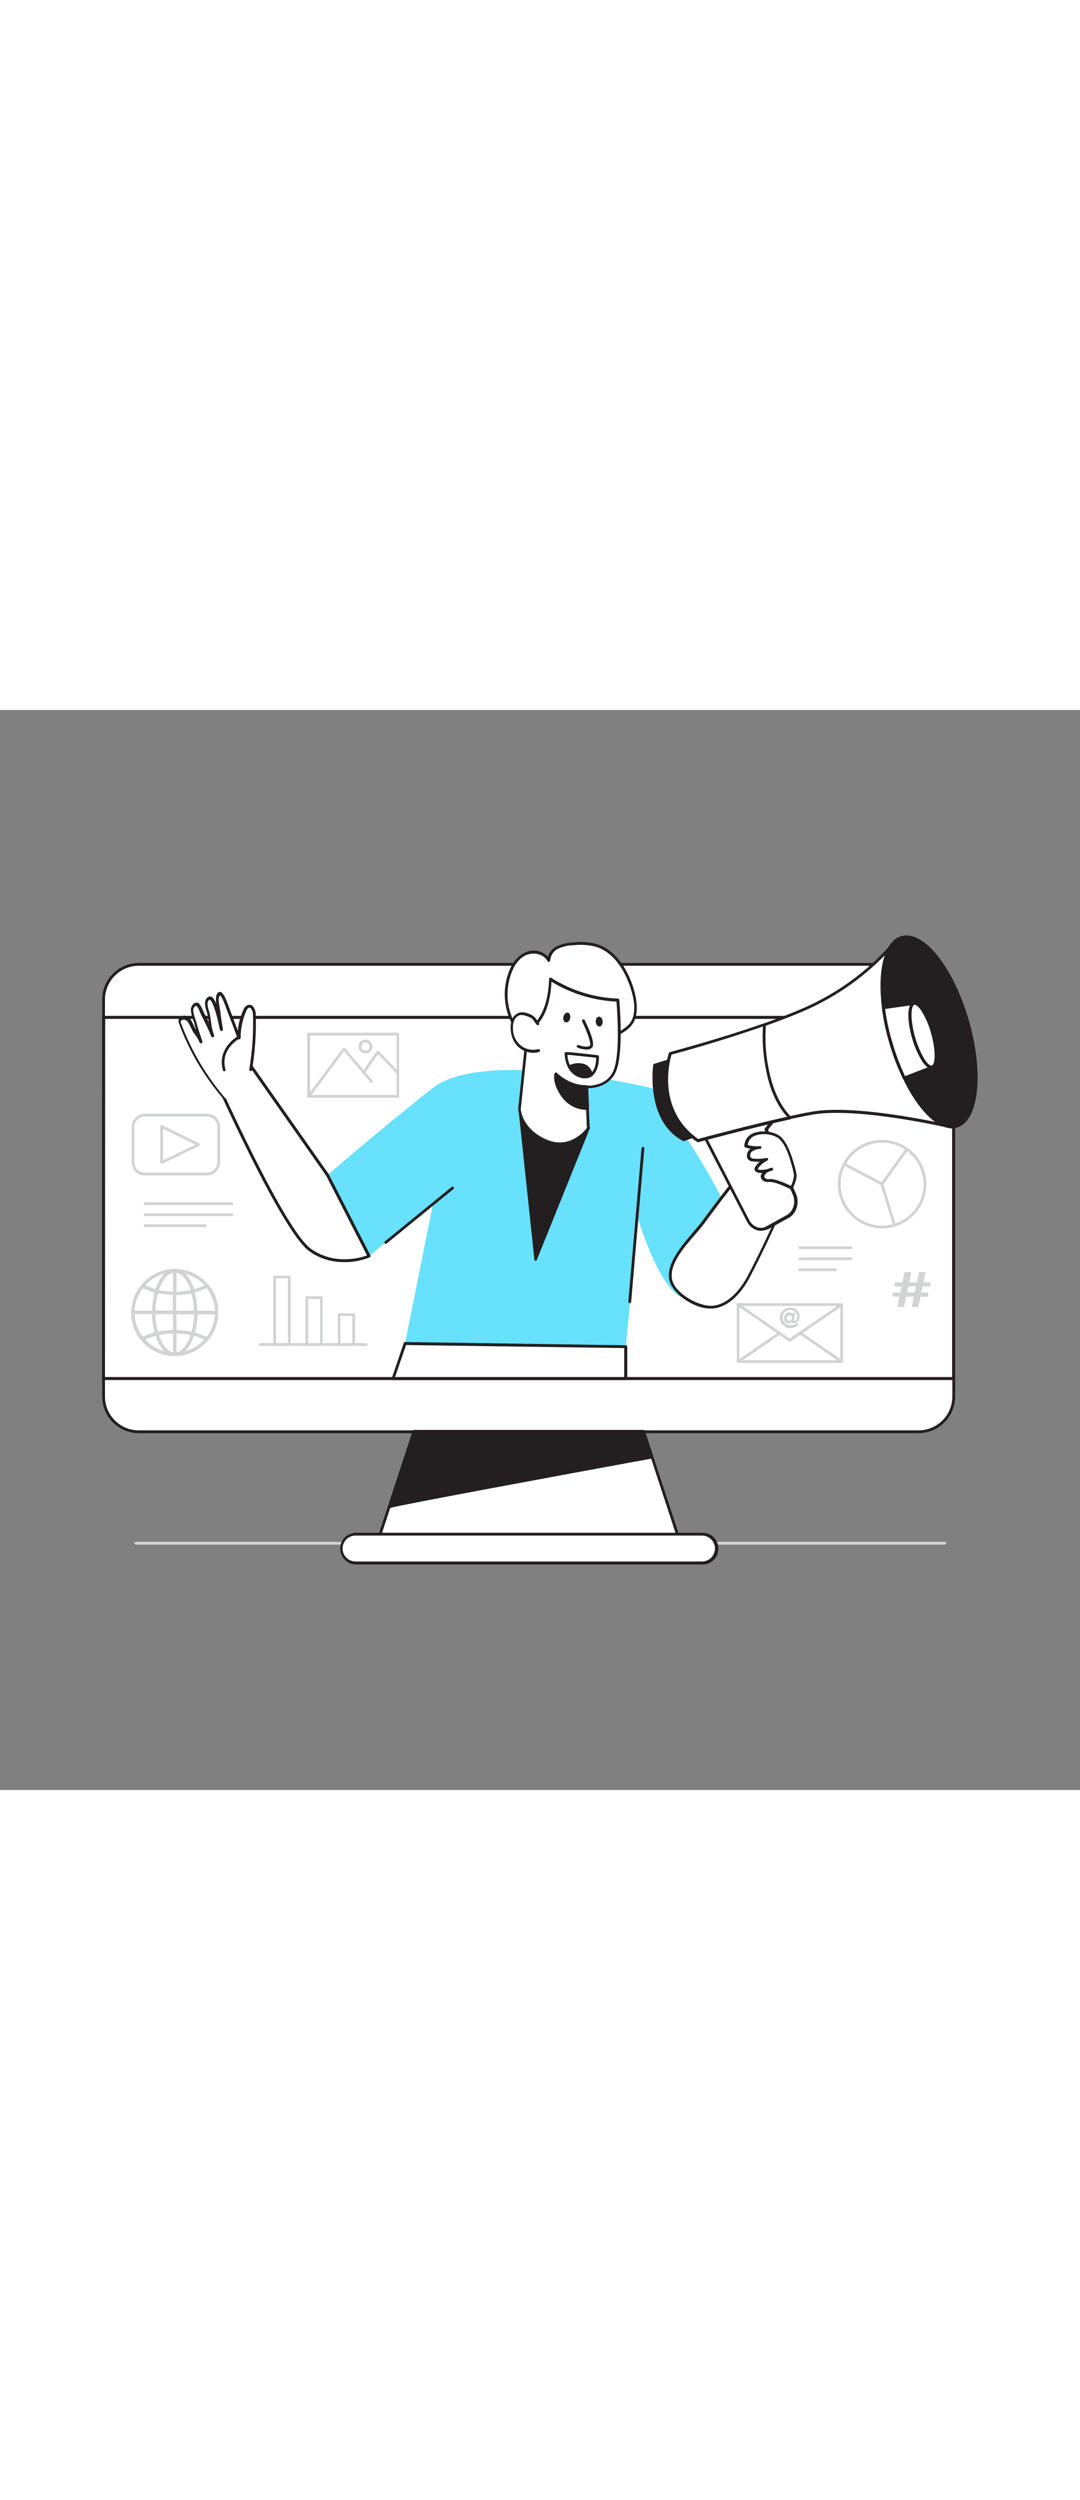 <svg version="1.1" id="Layer_1" xmlns="http://www.w3.org/2000/svg" xmlns:xlink="http://www.w3.org/1999/xlink" x="0px" y="0px" viewBox="0 0 500 500" style="width: 216px;" xml:space="preserve" data-imageid="marketing-50" imageName="Marketing" class="illustrations_image">
<rect x="0" y="0" width="500" height="500" fill="#808080" stroke="none"/>
<style type="text/css">
	.st0_marketing-50{fill:#D1D3D4;}
	.st1_marketing-50{fill:#FFFFFF;}
	.st2_marketing-50{fill:#231F20;}
	.st3_marketing-50{fill:#68E1FD;}
</style>
<path id="Floor_marketing-50" class="st0_marketing-50" d="M437.5,386.4H62.9c-0.4,0-0.6-0.3-0.7-0.6c0-0.4,0.3-0.7,0.7-0.7h374.6c0.4,0,0.7,0.3,0.6,0.7&#10;&#9;C438.1,386.1,437.8,386.4,437.5,386.4z"/>
<g id="screen_marketing-50">
	<path class="st1_marketing-50" d="M64.3,117.7h360.9c9,0,16.4,7.3,16.4,16.3v183.7c0,9-7.3,16.4-16.4,16.4H64.3c-9,0-16.4-7.3-16.4-16.4V134.1&#10;&#9;&#9;C48,125,55.3,117.7,64.3,117.7z"/>
	<path class="st2_marketing-50" d="M425.2,334.8H64.3c-9.4,0-17-7.6-17-17l0,0V134.1c0-9.4,7.6-17,17-17h360.9c9.4,0,17,7.6,17,17v183.7&#10;&#9;&#9;C442.2,327.2,434.6,334.8,425.2,334.8C425.2,334.8,425.2,334.8,425.2,334.8z M64.3,118.4c-8.7,0-15.7,7-15.7,15.7v183.7&#10;&#9;&#9;c0,8.7,7,15.7,15.7,15.7h360.9c8.7,0,15.7-7,15.7-15.7V134.1c0-8.7-7-15.7-15.7-15.7H64.3z"/>
	<rect x="48" y="142.3" class="st1_marketing-50" width="393.6" height="167.2"/>
	<path class="st2_marketing-50" d="M441.5,310.2H48c-0.4,0-0.7-0.3-0.7-0.7l0,0V142.3c0-0.4,0.3-0.7,0.7-0.7h393.5c0.4,0,0.7,0.3,0.7,0.7v0v167.2&#10;&#9;&#9;C442.2,309.9,441.9,310.2,441.5,310.2z M48.6,308.8h392.2V143H48.7L48.6,308.8z"/>
	<polygon class="st1_marketing-50" points="313.6,381.6 176,381.6 191.5,334.1 298,334.1 &#9;"/>
	<path class="st2_marketing-50" d="M313.6,382.2H176c-0.2,0-0.4-0.1-0.5-0.3c-0.1-0.2-0.2-0.4-0.1-0.6l15.6-47.4c0.1-0.3,0.3-0.5,0.6-0.5H298&#10;&#9;&#9;c0.3,0,0.5,0.2,0.6,0.5l15.6,47.4c0.1,0.4-0.1,0.7-0.4,0.8C313.7,382.2,313.6,382.2,313.6,382.2L313.6,382.2z M176.9,380.9h135.8&#10;&#9;&#9;l-15.1-46.1H192L176.9,380.9z"/>
	<path class="st1_marketing-50" d="M164.6,381.6h160.3c3.7,0,6.7,3,6.7,6.7v0c0,3.7-3,6.7-6.7,6.7H164.6c-3.7,0-6.7-3-6.7-6.7v0&#10;&#9;&#9;C157.9,384.5,160.9,381.6,164.6,381.6z"/>
	<path class="st2_marketing-50" d="M324.9,395.6H164.6c-4.1-0.1-7.2-3.6-7.1-7.6c0.1-3.8,3.2-6.9,7.1-7.1h160.4c4.1-0.1,7.5,3,7.6,7.1&#10;&#9;&#9;s-3,7.5-7.1,7.6C325.3,395.6,325.1,395.6,324.9,395.6z M164.6,382.2c-3.3,0-6,2.7-6,6s2.7,6,6,6h160.4c3.3,0,6-2.7,6-6s-2.7-6-6-6&#10;&#9;&#9;H164.6z"/>
	<path class="st2_marketing-50" d="M180.6,369c2.2-1.2,121.4-23,121.4-23l-3.9-11.9H191.5L180.6,369z"/>
	<path class="st2_marketing-50" d="M180.6,369.6c-0.2,0-0.3-0.1-0.4-0.2c-0.2-0.2-0.3-0.4-0.2-0.7l11-34.9c0.1-0.3,0.3-0.5,0.6-0.5H298&#10;&#9;&#9;c0.3,0,0.5,0.2,0.6,0.5l3.9,11.9c0.1,0.3-0.1,0.7-0.4,0.8c0,0-0.1,0-0.1,0c-40.9,7.5-118.8,21.9-121.2,22.9&#10;&#9;&#9;C180.8,369.6,180.7,369.6,180.6,369.6z M192,334.8l-10.5,33.3c12.2-2.9,105.2-19.9,119.5-22.5l-3.5-10.8H192z"/>
</g>
<g id="Character_marketing-50">
	<path class="st3_marketing-50 targetColor" d="M301.9,175.1c0,0-77.6-19-101.7,0s-48.6,40.2-48.6,40.2l19.2,37.6l29.7-24.5l-13,64.9l102.2,1.5l5.8-58.9&#10;&#9;&#9;c0,0,10.5,35,21.9,36.5s31-14,20.2-39S301.9,175.1,301.9,175.1z" style="fill: rgb(104, 225, 253);"/>
	<path class="st1_marketing-50" d="M362.9,217.1c1,2,1.5,4.3,1.4,6.5c-0.3,2.1-1,4.1-1.9,6c-5,10.9-10,21.9-15.6,32.5c-3.3,6.3-9,13.5-16.7,14.2&#10;&#9;&#9;c-6.7,0.6-18-5.7-19.5-12.5c-2.1-9.1,9.9-19.9,14.9-26.5c6.8-8.9,13.5-18.5,21.3-26.5c4.3-4.4,5.7-4.8,10.5-0.7&#10;&#9;&#9;C359.5,212.1,361.4,214.4,362.9,217.1z"/>
	<path class="st2_marketing-50" d="M328.9,277.1c-8.2,0-17.7-7.3-19-13.1c-1.7-7.5,5.5-15.8,11.2-22.5c1.4-1.7,2.8-3.2,3.8-4.6&#10;&#9;&#9;c1.3-1.8,2.7-3.6,4-5.4c5.4-7.2,11-14.7,17.3-21.2c4.5-4.6,6.3-5.2,11.4-0.7c2.4,1.9,4.3,4.3,5.8,7.1c1.1,2.1,1.6,4.5,1.4,6.9&#10;&#9;&#9;c-0.3,2.2-1,4.3-2,6.3c-4.9,10.8-10,21.9-15.6,32.6c-2.7,5.1-8.5,13.8-17.2,14.6C329.7,277.1,329.3,277.1,328.9,277.1z M352.1,208&#10;&#9;&#9;c-1.4,0-2.7,1.1-4.9,3.3c-6.2,6.4-11.8,13.8-17.2,21.1c-1.4,1.8-2.7,3.6-4,5.4c-1.1,1.4-2.4,3-3.9,4.7&#10;&#9;&#9;c-5.6,6.4-12.5,14.4-10.9,21.3c1.4,6.4,12.4,12.5,18.8,12c8.1-0.8,13.6-9,16.2-13.9c5.6-10.6,10.7-21.7,15.6-32.5&#10;&#9;&#9;c1-1.8,1.6-3.8,1.9-5.8c0.1-2.1-0.3-4.3-1.3-6.2l0,0c-1.4-2.5-3.2-4.8-5.5-6.6C354.7,208.9,353.3,208,352.1,208z"/>
	<path class="st1_marketing-50" d="M326.1,197.4l20.1,39.1c1.8,3.5,5.6,4.9,8.7,3.1l9.6-5.3c3.3-1.8,4.7-6.5,3-10.4l-13-29.9l7-8.7&#10;&#9;&#9;C361.6,185.4,328.8,195.4,326.1,197.4z"/>
	<path class="st2_marketing-50" d="M352.2,241.1c-0.7,0-1.3-0.1-1.9-0.3c-2-0.7-3.6-2.1-4.5-4l-20.2-39.1c-0.2-0.3-0.1-0.7,0.2-0.9&#10;&#9;&#9;c2.7-1.9,32.3-11,35.7-12c0.3-0.1,0.6,0,0.8,0.3c0.2,0.2,0.2,0.6,0,0.8l-6.7,8.4l12.9,29.6c1.8,4.2,0.3,9.2-3.3,11.2l-9.6,5.3&#10;&#9;&#9;C354.4,240.8,353.3,241.1,352.2,241.1z M327,197.6l19.9,38.6c0.8,1.6,2.1,2.7,3.8,3.3c1.4,0.4,2.8,0.3,4-0.4l9.6-5.3&#10;&#9;&#9;c3-1.7,4.3-6,2.7-9.5l-13-29.9c-0.1-0.2-0.1-0.5,0.1-0.7l5.6-7C350,189.7,330.8,195.8,327,197.6z"/>
	<path class="st2_marketing-50" d="M312.2,161.5l-9.2,2.9c0,0-3.8,25.4,13.5,34.5l8.9-3.1L312.2,161.5z"/>
	<path class="st2_marketing-50" d="M316.5,199.6c-0.1,0-0.2,0-0.3-0.1c-17.5-9.2-13.8-34.9-13.8-35.2c0-0.2,0.2-0.4,0.5-0.5l9.2-2.9&#10;&#9;&#9;c0.3-0.1,0.7,0.1,0.8,0.4l13.2,34.3c0.1,0.2,0.1,0.3,0,0.5c-0.1,0.2-0.2,0.3-0.4,0.3l-8.9,3.1C316.7,199.6,316.6,199.6,316.5,199.6&#10;&#9;&#9;z M303.6,165c-0.4,3.2-2.3,25,12.9,33.3l8-2.8l-12.7-33.1L303.6,165z"/>
	<path class="st1_marketing-50" d="M414.2,107.3c0,0-13.3,18.4-40.6,30.7c-23.7,10.6-63.2,21-63.2,21s-8.8,25.5,12.7,40.4c0,0,36.5-9.9,53.2-12.7&#10;&#9;&#9;c21.5-3.7,64.2,6.4,64.2,6.4L414.2,107.3z"/>
	<path class="st2_marketing-50" d="M323.1,200c-0.1,0-0.3,0-0.4-0.1c-21.7-15-13.1-40.9-13-41.1c0.1-0.2,0.2-0.4,0.5-0.4&#10;&#9;&#9;c0.4-0.1,39.8-10.5,63.1-21c26.8-12.1,40.2-30.3,40.4-30.5c0.1-0.2,0.4-0.3,0.6-0.3c0.3,0,0.5,0.2,0.5,0.5l26.3,85.8&#10;&#9;&#9;c0.1,0.4-0.1,0.7-0.4,0.8c-0.1,0-0.2,0-0.4,0c-0.4-0.1-42.9-10-64-6.4c-16.5,2.8-52.8,12.6-53.2,12.7L323.1,200z M310.9,159.5&#10;&#9;&#9;c-0.9,3-6.9,25.5,12.3,39.1c3.6-1,37.3-10,53-12.7c19.4-3.3,56.4,4.6,63.3,6.2l-25.6-83.4c-3.3,4.1-16.7,19.3-40.1,29.9&#10;&#9;&#9;C351.5,148.6,314.9,158.5,310.9,159.5L310.9,159.5z"/>
	<path class="st2_marketing-50" d="M443,192.8c-7.4,2.2-17.1-7.2-24.4-22.4c-2.5-5.2-4.5-10.6-6.1-16.1c-1.6-5.4-2.7-10.9-3.5-16.4&#10;&#9;&#9;c-2.1-17,0.9-30.3,8.4-32.5c9.8-2.8,23.5,14.4,30.5,38.5S452.8,189.9,443,192.8z"/>
	<path class="st2_marketing-50" d="M440.8,193.7c-7.2,0-15.9-8.7-22.8-23.1c-2.5-5.2-4.6-10.6-6.2-16.2c-1.6-5.4-2.8-10.9-3.5-16.5&#10;&#9;&#9;c-2.2-17.9,1.2-30.9,8.9-33.2c10.3-3,24.1,14.1,31.3,38.9c7.1,24.4,4.7,46.7-5.4,49.7l0,0C442.4,193.6,441.6,193.7,440.8,193.7z&#10;&#9;&#9; M443,192.7L443,192.7z M419.7,105.7c-0.7,0-1.4,0.1-2.1,0.3c-6.9,2-10.1,14.8-8,31.8c0.7,5.5,1.9,11,3.4,16.3&#10;&#9;&#9;c1.6,5.5,3.6,10.8,6.1,16c7.3,15.2,16.8,24.1,23.6,22.1l0,0c9.4-2.8,11.5-24.3,4.5-48.1C440.9,122,428.9,105.7,419.7,105.7&#10;&#9;&#9;L419.7,105.7z"/>
	<path class="st1_marketing-50" d="M310.3,159c0,0-8.8,25.5,12.7,40.4c0,0,24.6-6.6,42.6-10.6c-3.7-3.8-8.2-10.5-10.5-22.4&#10;&#9;&#9;c-1.4-6.8-1.9-13.8-1.3-20.7C332.7,153.1,310.3,159,310.3,159z"/>
	<path class="st2_marketing-50" d="M323.1,200c-0.1,0-0.3,0-0.4-0.1c-21.7-15-13.1-40.9-13-41.1c0.1-0.2,0.2-0.4,0.5-0.4&#10;&#9;&#9;c0.2-0.1,22.6-6,43.5-13.3c0.2-0.1,0.5,0,0.6,0.1c0.2,0.1,0.3,0.4,0.3,0.6c-0.5,6.9-0.1,13.8,1.3,20.5c2.3,11.9,6.9,18.6,10.3,22&#10;&#9;&#9;c0.2,0.2,0.2,0.4,0.2,0.7c-0.1,0.2-0.3,0.4-0.5,0.5c-17.8,3.9-42.4,10.5-42.6,10.6L323.1,200z M310.9,159.5&#10;&#9;&#9;c-0.9,3-6.9,25.5,12.3,39.1c2.8-0.8,24.6-6.6,41.2-10.3c-3.5-3.8-7.7-10.6-9.8-21.9c-1.3-6.5-1.8-13.2-1.4-19.9&#10;&#9;&#9;C333.9,153.3,313.8,158.8,310.9,159.5L310.9,159.5z"/>
	<path class="st1_marketing-50" d="M431.6,165.3l-13,5c-2.5-5.2-4.5-10.6-6.1-16.1c-1.6-5.4-2.8-10.8-3.5-16.4l14.1-1.9L431.6,165.3z"/>
	<path class="st2_marketing-50" d="M418.6,171c-0.3,0-0.5-0.2-0.6-0.4c-2.5-5.2-4.5-10.6-6.2-16.2c-1.6-5.4-2.8-10.9-3.5-16.5&#10;&#9;&#9;c0-0.4,0.2-0.7,0.6-0.8l14.1-1.9c0.3,0,0.6,0.2,0.7,0.5l8.5,29.4c0.1,0.3-0.1,0.7-0.4,0.8l-13,5C418.8,171,418.7,171,418.6,171z&#10;&#9;&#9; M409.8,138.4c0.7,5.3,1.8,10.5,3.4,15.7c1.5,5.3,3.5,10.4,5.8,15.4l11.9-4.6l-8.2-28.3L409.8,138.4z"/>
	
		<ellipse transform="matrix(0.96 -0.279 0.279 0.96 -25.057 125.131)" class="st1_marketing-50" cx="427.4" cy="150.6" rx="4.5" ry="15.3"/>
	<path class="st2_marketing-50" d="M431.2,166.1c-1.4,0-2.9-1.3-4.5-3.8c-1.9-3.2-3.4-6.6-4.4-10.2c-2.2-7.4-2.7-15.9,0.5-16.8&#10;&#9;&#9;c1.5-0.4,3.2,0.9,5,3.7c1.9,3.2,3.4,6.6,4.4,10.2c2.2,7.4,2.7,15.9-0.5,16.8C431.6,166,431.4,166,431.2,166.1z M423.5,136.5&#10;&#9;&#9;c-0.1,0-0.1,0-0.2,0c-1.5,0.4-2.1,6.4,0.4,15.1c1,3.5,2.4,6.8,4.2,9.9c1.6,2.6,2.9,3.3,3.5,3.1c1.5-0.4,2.1-6.4-0.4-15.1l0,0&#10;&#9;&#9;c-0.9-3.5-2.4-6.8-4.2-9.9C425.3,137.3,424.1,136.5,423.5,136.5z"/>
	<path class="st1_marketing-50" d="M351.6,202.6c-1.5,0-3,0.6-4.2,1.5c-1.1,1-1.3,3.2,0,3.9c0.4,0.2,0.9,0.3,1.4,0.4c2,0.2,4,0.1,6-0.3&#10;&#9;&#9;c-1.7,0.8-3.2,2-4.3,3.5c-0.3,0.3-0.4,0.7-0.4,1.1c0.1,0.7,1,1,1.7,1c1.8,0.1,3.6-0.3,5.3-1c-1.1,0.2-2.2,0.7-3.1,1.5&#10;&#9;&#9;c-2.4,2.2-0.2,3.9,1.9,3.7c3.5-0.4,10.6,3.5,10.6,3.5s1.8-3.8,1.7-5.7c-0.3-2-0.7-4-1.4-5.9c-1.1-3.8-2.5-8.1-5.1-11&#10;&#9;&#9;c-3.9-4.4-16.3-4.3-16.4,3.2C347.3,202.6,349.5,202.8,351.6,202.6z"/>
	<path class="st2_marketing-50" d="M366.4,222c-0.1,0-0.2,0-0.3-0.1c-0.1,0-6.9-3.7-10.2-3.4c-1.4,0.2-2.8-0.4-3.5-1.6c-0.4-0.9-0.2-1.9,0.5-2.6&#10;&#9;&#9;h-1.2c-1.3-0.1-2.2-0.7-2.4-1.6c0-0.6,0.2-1.1,0.5-1.5c0.6-0.8,1.2-1.5,1.9-2.1c-1,0.1-2.1,0-3.1-0.1c-0.6,0-1.1-0.2-1.6-0.4&#10;&#9;&#9;c-0.7-0.4-1.2-1.2-1.2-2c-0.1-1.1,0.3-2.2,1.1-3c0.2-0.2,0.4-0.3,0.6-0.5c-0.8-0.1-1.7-0.3-2.5-0.6c-0.3-0.1-0.4-0.4-0.4-0.6&#10;&#9;&#9;c0-2.8,1.9-5.3,4.5-6.1c4.3-1.6,10.4-0.5,13,2.4c2.7,3.1,4.1,7.4,5.3,11.3l0.2,0.8c0.6,1.7,1,3.5,1.2,5.2c0.1,2-1.6,5.6-1.8,6&#10;&#9;&#9;c-0.1,0.2-0.2,0.3-0.4,0.4C366.6,222,366.5,222,366.4,222z M356.4,217.1c3.1,0,8,2.4,9.8,3.2c0.7-1.5,1.2-3.1,1.4-4.7&#10;&#9;&#9;c-0.2-1.7-0.6-3.3-1.1-4.9l-0.2-0.8c-1.1-3.7-2.4-7.9-5-10.8c-2.2-2.5-7.7-3.5-11.5-2.1c-2,0.6-3.4,2.3-3.6,4.4&#10;&#9;&#9;c1.8,0.5,3.7,0.7,5.6,0.5c0.4,0,0.7,0.2,0.7,0.6c0,0.4-0.2,0.7-0.6,0.7c-1.4,0-2.7,0.5-3.9,1.3c-0.5,0.5-0.7,1.2-0.7,1.9&#10;&#9;&#9;c0,0.4,0.2,0.8,0.6,1c0.3,0.2,0.7,0.3,1.1,0.3c1.9,0.2,3.9,0.1,5.8-0.3c0.3-0.1,0.7,0.1,0.8,0.4c0.1,0.3-0.1,0.7-0.4,0.8&#10;&#9;&#9;c-1.6,0.8-3,1.9-4,3.3c-0.1,0.1-0.3,0.4-0.3,0.6s0.5,0.4,1.1,0.4c1.2,0,2.3-0.1,3.4-0.4c0.5-0.2,1.1-0.4,1.7-0.6&#10;&#9;&#9;c0.4-0.1,0.7,0.1,0.8,0.5c0.1,0.3-0.1,0.7-0.4,0.8c-0.5,0.2-1.1,0.4-1.7,0.6c-0.4,0.2-0.9,0.4-1.2,0.8c-0.4,0.4-1,1.1-0.7,1.7&#10;&#9;&#9;c0.5,0.7,1.3,1,2.1,0.9C356,217.2,356.2,217.2,356.4,217.1z"/>
	<polygon class="st2_marketing-50" points="272.4,193.6 248,254.4 240.5,184.6 &#9;"/>
	<path class="st2_marketing-50" d="M248,255L248,255c-0.4,0-0.6-0.3-0.6-0.6l-7.4-69.8c0-0.2,0.1-0.4,0.2-0.6c0.2-0.1,0.4-0.2,0.6-0.1l31.9,8.9&#10;&#9;&#9;c0.2,0.1,0.3,0.2,0.4,0.3c0.1,0.2,0.1,0.4,0,0.5l-24.5,60.8C248.5,254.8,248.3,255,248,255z M241.3,185.5l7.1,66.2l23.2-57.7&#10;&#9;&#9;L241.3,185.5z"/>
	<path class="st1_marketing-50" d="M246.2,112.1c3.1-0.2,6.4,1.1,7.7,3.9c0-2.5,1.8-4.8,4-6c2.3-1.1,4.8-1.7,7.4-1.7c3.5-0.4,7.1-0.2,10.6,0.7&#10;&#9;&#9;c8.8,2.6,14.2,11.6,16.9,20.4c1.4,4.7,2.5,11.2-0.4,15.6c-2.7,4.1-10.4,6.9-14.8,8.8c-6.3,2.8-13.1,4.7-19.9,4.3&#10;&#9;&#9;c-18.1-1.2-27.4-19.8-21.7-36.1c1.3-3.8,3.8-7.5,7.5-9.2C244.3,112.5,245.2,112.2,246.2,112.1z"/>
	<path class="st2_marketing-50" d="M259.7,158.8c-0.7,0-1.4,0-2-0.1c-7.9-0.4-15-4.6-19.4-11.2c-4.9-7.7-6-17.2-2.9-25.8c1.6-4.7,4.4-8,7.8-9.5&#10;&#9;&#9;c0.9-0.4,2-0.7,3-0.8l0,0c2.7-0.3,5.5,0.7,7.4,2.8c0.7-2.1,2.2-3.8,4.1-4.8c2.4-1.1,5-1.7,7.6-1.8c3.6-0.4,7.3-0.2,10.8,0.7&#10;&#9;&#9;c7.7,2.3,14,9.9,17.3,20.9c1.4,4.8,2.5,11.6-0.5,16.1c-2.4,3.7-8.6,6.3-13.1,8.2l-2,0.8C271.1,157.4,265.1,158.8,259.7,158.8z&#10;&#9;&#9; M246.3,112.8c-0.9,0.1-1.8,0.3-2.6,0.6c-4.2,1.8-6.2,6.3-7.1,8.8c-2.9,8.2-1.9,17.3,2.8,24.6c4.1,6.3,10.9,10.2,18.4,10.6&#10;&#9;&#9;c5.8,0.4,12.2-1,19.6-4.2c0.6-0.3,1.3-0.6,2-0.9c4.3-1.8,10.3-4.4,12.5-7.7c2.8-4.2,1.7-10.5,0.3-15c-1.5-5-6.1-16.9-16.4-20&#10;&#9;&#9;c-3.4-0.9-6.9-1.1-10.3-0.7c-2.5,0-4.9,0.6-7.1,1.6c-2.1,1-3.5,3.1-3.7,5.5c0,0.3-0.2,0.6-0.5,0.6c-0.3,0.1-0.6-0.1-0.7-0.3&#10;&#9;&#9;C252.1,113.6,248.9,112.6,246.3,112.8L246.3,112.8z"/>
	<path class="st1_marketing-50" d="M271.6,174.4l0.8,19.2c0,0-7.7,10.8-19.6,5.8s-12.4-14.8-12.4-14.8l3.8-36.5c0,0,9.9-3.4,10.5-23.6&#10;&#9;&#9;c9.4,6,20.2,9.4,31.3,9.7c0,0,2,22.4-1,31.7S271.6,174.4,271.6,174.4z"/>
	<path class="st2_marketing-50" d="M259,201.4c-2.2,0-4.4-0.5-6.4-1.4c-12.1-5.1-12.7-14.9-12.7-15.3l3.8-36.6c0-0.3,0.2-0.5,0.4-0.6&#10;&#9;&#9;c0.1,0,9.5-3.5,10.1-23c0-0.4,0.3-0.6,0.7-0.6c0.1,0,0.2,0,0.3,0.1c9.3,5.9,19.9,9.2,30.9,9.6c0.3,0,0.6,0.3,0.6,0.6&#10;&#9;&#9;c0.1,0.9,2,22.7-1.1,32c-2.7,8.2-10.9,8.9-13.4,8.9l0.8,18.5c0,0.1,0,0.3-0.1,0.4C272.9,194,267.5,201.4,259,201.4z M244.9,148.6&#10;&#9;&#9;l-3.8,36.2c0,0.3,0.7,9.3,12,14.1c10.5,4.5,17.6-4,18.6-5.4l-0.8-18.9c0-0.2,0.1-0.4,0.2-0.5c0.1-0.1,0.3-0.2,0.5-0.2&#10;&#9;&#9;c0.4,0,10,0.7,12.8-8c2.7-8.2,1.3-27.4,1-30.9c-10.6-0.5-21-3.7-30.1-9.2C254.6,143.1,246.8,147.7,244.9,148.6L244.9,148.6z"/>
	<path class="st1_marketing-50" d="M249.5,157.7c-2.6,0.7-5.3,0.3-7.6-1.1c-3.3-2-4.8-5.5-4.9-9.2c-0.1-1.4,0.2-2.7,0.7-4&#10;&#9;&#9;c0.5-1.3,1.6-2.2,2.9-2.7c1.6-0.4,3.2,0.2,4.7,0.8c2.3,0.9,2.4,2.1,3.8,3.8c-0.1-0.1-0.3-0.6-0.4-0.8"/>
	<path class="st2_marketing-50" d="M247,158.7c-1.9,0-3.8-0.5-5.4-1.5c-3.2-1.9-5.1-5.5-5.2-9.8c-0.1-1.5,0.2-2.9,0.7-4.3c0.6-1.4,1.8-2.5,3.3-3&#10;&#9;&#9;c1.9-0.5,3.8,0.2,5.1,0.8c1.3,0.5,2.4,1.5,3.1,2.7l0.2,0.4c0.1,0,0.2,0.1,0.2,0.1c0.2,0.2,0.3,0.4,0.4,0.6l0.1,0.2l0,0&#10;&#9;&#9;c0.2,0.3,0.2,0.7-0.1,0.9s-0.7,0.2-0.9-0.1l0,0c0,0-0.1-0.1-0.1-0.1c-0.4-0.4-0.7-0.9-1-1.3c-0.5-1-1.4-1.8-2.5-2.2&#10;&#9;&#9;c-1.6-0.6-3-1.1-4.3-0.8c-1.1,0.4-2,1.2-2.5,2.3c-0.5,1.2-0.7,2.4-0.6,3.7c-0.1,3.5,1.6,6.8,4.6,8.7c2.1,1.3,4.7,1.6,7.1,1&#10;&#9;&#9;c0.3-0.1,0.7,0.1,0.8,0.5c0.1,0.3-0.1,0.7-0.4,0.8c0,0,0,0,0,0C248.7,158.6,247.9,158.7,247,158.7z"/>
	<path class="st2_marketing-50" d="M272,184.5c-4.4,0.1-8.7-1.9-11.3-5.5c-4.6-6.1-3.4-10.4-3.4-10.4s5.9,6.2,14.3,5.9L272,184.5z"/>
	<path class="st2_marketing-50" d="M271.5,185.1c-4.5,0-8.6-2.2-11.3-5.8c-4.7-6.3-3.6-10.8-3.5-11c0.1-0.2,0.2-0.4,0.5-0.5&#10;&#9;&#9;c0.2-0.1,0.5,0,0.6,0.2c0.1,0.1,5.9,5.9,13.8,5.7c0.3,0,0.6,0.2,0.7,0.5c0,0,0,0.1,0,0.1l0.4,10.1c0,0.3-0.2,0.6-0.6,0.7&#10;&#9;&#9;C272,185.1,271.8,185.1,271.5,185.1z M257.9,169.9c0,1.6,0.5,4.8,3.4,8.7c2.4,3.2,6.1,5.2,10.1,5.3l-0.4-8.8&#10;&#9;&#9;C266.2,174.9,261.5,173.1,257.9,169.9z"/>
	<path class="st1_marketing-50" d="M270.1,144c0,0,5.2,10.5,3.5,12s-5.9-0.2-5.9-0.2"/>
	<path class="st2_marketing-50" d="M271.4,157.2c-1.4-0.1-2.7-0.3-4-0.9c-0.3-0.1-0.5-0.5-0.4-0.8c0.1-0.3,0.5-0.5,0.8-0.4&#10;&#9;&#9;c1.1,0.4,4.1,1.3,5.3,0.3c0.7-0.6-1-5.9-3.6-11.2c-0.2-0.3,0-0.7,0.3-0.9c0.3-0.2,0.7,0,0.9,0.3c0,0,0,0,0,0&#10;&#9;&#9;c1.6,3.3,5.3,11.1,3.3,12.8C273.3,157,272.3,157.3,271.4,157.2z"/>
	
		<ellipse transform="matrix(0.212 -0.977 0.977 0.212 67.744 368.566)" class="st2_marketing-50" cx="262.4" cy="142.3" rx="2.3" ry="1.6"/>
	
		<ellipse transform="matrix(0.996 -8.559082e-02 8.559082e-02 0.996 -11.332 24.283)" class="st2_marketing-50" cx="277.5" cy="144.3" rx="1.6" ry="2.3"/>
	<path class="st2_marketing-50" d="M270.7,170.5c-0.4,0-0.9,0-1.3-0.1c-2.8-0.6-5.1-2.4-6.4-4.9c-1-2-1.6-4.3-1.6-6.5l0,0c0-0.2,0.1-0.4,0.2-0.5&#10;&#9;&#9;c0.3-0.2,0.4-0.4,15.1,1.3c0.3,0,0.6,0.3,0.6,0.6c0,0.2,0.3,5.9-2.9,8.8C273.4,170.1,272,170.6,270.7,170.5z M262.7,159.6&#10;&#9;&#9;c0.1,1.8,0.5,3.6,1.4,5.3c1.1,2.2,3.1,3.7,5.5,4.2c1.3,0.3,2.8,0,3.9-0.8c2.3-2,2.5-5.9,2.5-7.3&#10;&#9;&#9;C271.4,160.5,264.8,159.8,262.7,159.6L262.7,159.6z"/>
	<path class="st2_marketing-50" d="M263.5,165.2c2.6,4.9,8.1,5.6,10.4,3.6c-0.8-1.9-2-3.8-4-4.4C267.7,163.9,265.5,164.2,263.5,165.2z"/>
	<path class="st2_marketing-50" d="M270.7,170.5c-0.4,0-0.9,0-1.3-0.1c-2.8-0.6-5.1-2.4-6.4-4.9c-0.1-0.2-0.1-0.3,0-0.5c0.1-0.2,0.2-0.3,0.3-0.4&#10;&#9;&#9;c2.1-1.1,4.5-1.4,6.9-0.8c1.9,0.5,3.4,2.1,4.4,4.8c0.1,0.3,0,0.5-0.2,0.7C273.3,170.1,272,170.6,270.7,170.5z M264.5,165.5&#10;&#9;&#9;c1.1,1.9,3,3.2,5.1,3.6c1.2,0.3,2.5,0.1,3.5-0.5c-0.9-2-2-3.2-3.4-3.6C268,164.6,266.1,164.8,264.5,165.5z"/>
	<path class="st1_marketing-50" d="M170.8,252.9c0,0-14.4,6.4-27.3-2.9s-45.6-83.3-45.6-83.3l14.1-7.7l39.6,56.4L170.8,252.9z"/>
	<path class="st2_marketing-50" d="M159.4,255.6c-5.9,0.1-11.6-1.7-16.3-5.1c-12.9-9.3-44.5-80.5-45.8-83.6c-0.1-0.3,0-0.7,0.3-0.9l14.1-7.7&#10;&#9;&#9;c0.3-0.2,0.7-0.1,0.9,0.2l39.6,56.4l19.3,37.6c0.2,0.3,0,0.7-0.3,0.9c0,0,0,0,0,0C167.3,254.9,163.4,255.7,159.4,255.6z&#10;&#9;&#9; M98.7,166.9c3.1,6.9,33.1,73.8,45.2,82.5c10.9,7.8,23.1,4.2,26,3.1L151,215.6l-39.2-55.8L98.7,166.9z"/>
	<path class="st1_marketing-50" d="M115.9,166.3c1.4-8.5,2-17,1.7-25.6c-0.1-1.8-0.9-4.1-2.6-3.8c-0.9,0.2-1.4,1.1-1.8,1.9&#10;&#9;&#9;c-1.8,4-2.7,8.3-2.7,12.7c-1.5-4.2-3.1-8.4-4.7-12.6c-0.5-1.3-3.5-11.2-5-6.8c-0.7,2,0.2,5.1,0.5,7.2c0.3,2.8,0.8,5.5,1.2,8.3&#10;&#9;&#9;c-0.3-1.9-3.3-16.3-5.9-14.3c-2.2,1.7-0.3,5.5,0.1,7.6c0.6,3,0.8,6.7,1.9,9.6c-1.5-3.5-3.1-6.9-4.8-10.3c-0.4-0.9-1.6-4-2.5-4.2&#10;&#9;&#9;c-1.1-0.3-2.1,1.2-2.2,2.1c-0.2,2,1.2,5.3,1.7,7.3c0.7,2.7,1.6,5.2,2.5,7.8c-0.8-2.1-2.6-4-3.7-5.9c-0.9-1.6-1.5-4-3.3-4.9&#10;&#9;&#9;c-1.1-0.6-2.8-0.2-3.1,1c-0.1,0.6,0,1.2,0.3,1.8c4.8,12.7,11.9,24.5,20.8,34.9"/>
	<path class="st2_marketing-50" d="M104.4,180.8c-0.2,0-0.4-0.1-0.5-0.2c-9-10.4-16.1-22.2-20.9-35.1c-0.3-0.7-0.4-1.4-0.3-2.2&#10;&#9;&#9;c0.2-0.7,0.7-1.3,1.3-1.5c0.9-0.4,1.9-0.4,2.7,0.1c1.5,0.8,2.2,2.4,2.9,3.9c0.2,0.4,0.4,0.9,0.6,1.3s0.3,0.6,0.5,0.8&#10;&#9;&#9;c-0.2-0.7-0.4-1.5-0.6-2.2c-0.1-0.6-0.3-1.2-0.6-1.9c-0.6-1.9-1.3-4.1-1.1-5.6c0.2-1,0.7-1.8,1.5-2.4c0.5-0.3,1.1-0.4,1.6-0.3&#10;&#9;&#9;c0.9,0.3,1.7,1.8,2.5,3.7c0.2,0.4,0.3,0.7,0.4,0.9c0.8,1.4,1.5,2.9,2.2,4.3c1.1,2.2,0-0.1,0-0.1c-0.2-1.1-0.3-2.1-0.5-3.1&#10;&#9;&#9;c-0.1-0.4-0.2-0.9-0.4-1.5c-0.7-2.2-1.6-5.2,0.6-6.8c0.4-0.3,1-0.4,1.5-0.2c0.8,0.3,1.6,1.6,2.3,3.2c-0.2-1.3-0.2-2.6,0.1-3.9&#10;&#9;&#9;c0.4-1,0.9-1.5,1.6-1.5l0,0c1.3,0,2.5,2.1,4.4,7.6c0.1,0.4,0.2,0.6,0.3,0.8c1.2,3.1,2.4,6.3,3.6,9.5c0.3-3.3,1.2-6.6,2.6-9.6&#10;&#9;&#9;c0.3-1.1,1.2-2,2.3-2.3c0.6-0.1,1.3,0,1.8,0.4c1.1,1.1,1.6,2.5,1.6,4c0.3,8.6-0.3,17.2-1.7,25.7c0,0.4-0.4,0.6-0.7,0.6&#10;&#9;&#9;c-0.4,0-0.6-0.4-0.6-0.7c0,0,0,0,0-0.1c1.4-8.4,2-16.9,1.7-25.5c0-1.1-0.4-2.1-1.1-2.9c-0.2-0.2-0.5-0.2-0.7-0.2&#10;&#9;&#9;c-0.6,0.1-1,0.9-1.3,1.6c-1.7,3.9-2.6,8.1-2.6,12.4c0,0.3-0.2,0.6-0.6,0.7c-0.3,0.1-0.6-0.1-0.8-0.4c-1.5-4.2-3.1-8.4-4.7-12.5&#10;&#9;&#9;l-0.3-0.8c-1.9-5.5-2.8-6.5-3.2-6.7c-0.1,0.2-0.2,0.4-0.3,0.6c-0.5,1.3-0.1,3.3,0.2,5.1c0.1,0.6,0.2,1.2,0.3,1.8&#10;&#9;&#9;c0.3,2.7,0.7,5.4,1.2,8.1c0,0,0,0.1,0,0.1l0,0c0,0.4-0.2,0.7-0.6,0.8c-0.4,0.1-0.7-0.2-0.8-0.6c0-0.3-0.1-0.6-0.2-0.9&#10;&#9;&#9;c-0.8-4.2-2.9-12.3-4.5-13c0,0-0.1,0-0.2,0.1c-1.4,1-0.7,3.4-0.1,5.3c0.2,0.6,0.3,1.1,0.4,1.6c0.2,1,0.3,2.1,0.5,3.2&#10;&#9;&#9;c0.2,2.1,0.7,4.2,1.4,6.3c0.1,0.3,0,0.7-0.4,0.9c-0.3,0.1-0.7,0-0.9-0.4c-1.4-3.5-3.1-6.9-4.8-10.2c-0.1-0.2-0.3-0.6-0.4-1&#10;&#9;&#9;c-0.3-0.8-1.2-2.8-1.7-2.9c-0.2,0-0.3,0-0.5,0.1c-0.5,0.4-0.8,0.9-0.9,1.4c-0.2,1.3,0.5,3.4,1.1,5.1c0.2,0.7,0.5,1.4,0.6,2&#10;&#9;&#9;c0.7,2.7,1.7,5.4,2.5,7.8l0,0c0.1,0.3-0.1,0.7-0.4,0.9c0,0,0,0,0,0c-0.4,0.1-0.7-0.1-0.9-0.4l0,0c-0.5-1.2-1.2-2.4-2-3.5&#10;&#9;&#9;c-0.6-0.7-1.1-1.5-1.5-2.3c-0.2-0.4-0.4-0.9-0.7-1.4c-0.6-1.3-1.2-2.6-2.3-3.2c-0.5-0.2-1.1-0.2-1.6,0c-0.3,0.1-0.5,0.3-0.6,0.6&#10;&#9;&#9;c0,0.5,0,0.9,0.3,1.4c4.8,12.7,11.8,24.4,20.7,34.7c0.2,0.3,0.2,0.7-0.1,0.9C104.8,180.8,104.6,180.8,104.4,180.8z"/>
	<path class="st2_marketing-50" d="M103.9,167.3c-0.3,0-0.6-0.2-0.7-0.5c-2.9-10.2,6.8-15.8,6.9-15.8c0.3-0.2,0.7-0.1,0.9,0.3&#10;&#9;&#9;c0.2,0.3,0.1,0.7-0.3,0.9c-0.4,0.2-8.9,5.1-6.3,14.3c0.1,0.4-0.1,0.7-0.5,0.8c0,0,0,0,0,0C104,167.3,104,167.3,103.9,167.3z"/>
	<polygon class="st1_marketing-50" points="187.5,293.3 182,309.5 289.7,309.5 289.7,294.8 &#9;"/>
	<path class="st2_marketing-50" d="M289.7,310.2H182c-0.2,0-0.4-0.1-0.5-0.3c-0.1-0.2-0.2-0.4-0.1-0.6l5.5-16.2c0.1-0.3,0.4-0.5,0.6-0.5&#10;&#9;&#9;l102.2,1.5c0.4,0,0.7,0.3,0.7,0.7v14.8C290.4,309.9,290.1,310.2,289.7,310.2C289.7,310.2,289.7,310.2,289.7,310.2z M182.9,308.8&#10;&#9;&#9;H289v-13.4L188,294L182.9,308.8z"/>
	<path class="st2_marketing-50" d="M291.6,274.6L291.6,274.6c-0.4,0-0.7-0.3-0.7-0.7c0,0,0,0,0,0l6.1-71c0-0.4,0.3-0.6,0.7-0.6c0,0,0,0,0,0&#10;&#9;&#9;c0.4,0,0.6,0.4,0.6,0.7l-6.1,71C292.2,274.4,291.9,274.6,291.6,274.6z"/>
	<path class="st2_marketing-50" d="M178.6,247.1c-0.2,0-0.4-0.1-0.5-0.2c-0.2-0.3-0.2-0.7,0.1-0.9l30.9-25.2c0.3-0.2,0.7-0.2,0.9,0.1&#10;&#9;&#9;c0.2,0.3,0.2,0.7-0.1,0.9L179,247C178.9,247.1,178.7,247.2,178.6,247.1z"/>
</g>
<g id="icons_marketing-50">
	<path class="st0_marketing-50" d="M79.8,258.7h2.3c0.1,0,0.2,0.1,0.2,0.1c3.4,0.2,6.8,1.3,9.6,3.2c6.7,4.6,9.7,11,9,19&#10;&#9;&#9;c-0.4,4.5-2.3,8.7-5.5,11.8c-4.3,4.6-10.5,6.9-16.7,6.2c-3.2-0.3-6.3-1.4-9-3.2c-4.8-3.2-8-8.2-8.8-13.9c-0.1-0.6-0.2-1.2-0.2-1.7&#10;&#9;&#9;v-2.3c0-0.1,0-0.3,0.1-0.4c0.1-0.9,0.2-1.7,0.4-2.6c1.7-8.3,8.5-14.6,16.8-15.9L79.8,258.7z M95.7,290.2c2.3-3,3.6-6.6,3.8-10.4h-8&#10;&#9;&#9;c-0.1,1.4-0.2,2.9-0.4,4.2s-0.5,2.8-0.7,4.1L95.7,290.2z M62.3,279.7c0.2,3.8,1.5,7.4,3.8,10.4l5.4-2.1c-0.7-2.7-1.1-5.5-1.1-8.3&#10;&#9;&#9;H62.3z M99.4,278.1c0.2-3-2-8.9-3.8-10.4l-5.4,2.1c0.7,2.7,1.1,5.5,1.1,8.3H99.4z M71.5,269.8l-5.4-2.1c-1.9,2.1-4.1,8-3.7,10.4h8&#10;&#9;&#9;C70.5,275.3,70.8,272.5,71.5,269.8z M81.7,287c1.2,0.1,2.3,0.1,3.5,0.3s2.3,0.3,3.5,0.5l0.1-0.3c0.6-2.4,0.9-4.9,1-7.3&#10;&#9;&#9;c0-0.3-0.1-0.4-0.4-0.4h-7.3h-0.4V287z M72,279.7c0,2.7,0.4,5.4,1.1,8l7-0.8v-7.2L72,279.7z M89.7,278.1c0-2.7-0.4-5.3-1.1-7.9&#10;&#9;&#9;l-7,0.8v7.1H89.7z M73.1,270.1c-0.7,2.6-1,5.3-1.1,7.9h8v-7.1L73.1,270.1z M88.2,268.5c-0.5-1.8-1.4-3.4-2.4-4.9&#10;&#9;&#9;c-0.7-1-1.6-1.9-2.7-2.5c-0.4-0.2-0.9-0.4-1.4-0.6v8.9C83.9,269.2,86.1,268.9,88.2,268.5L88.2,268.5z M81.7,288.6v8.8&#10;&#9;&#9;c1-0.2,1.9-0.7,2.6-1.4c1.5-1.5,2.7-3.3,3.4-5.2c0.2-0.5,0.3-0.9,0.5-1.4C86.1,288.9,83.9,288.7,81.7,288.6z M80.1,297.4v-8.8&#10;&#9;&#9;c-2.2,0-4.4,0.3-6.5,0.8c0.4,0.9,0.7,1.8,1.1,2.7c0.7,1.6,1.7,3,3,4.1C78.3,296.8,79.2,297.2,80.1,297.4z M73.5,268.5&#10;&#9;&#9;c2.2,0.5,4.4,0.7,6.6,0.8v-8.8c-0.7,0.1-1.3,0.4-1.8,0.8c-1.3,0.9-2.4,2.2-3.1,3.7C74.5,266,74.1,267.2,73.5,268.5z M94.5,291.5&#10;&#9;&#9;c-1.5-0.8-3.1-1.4-4.7-1.8c-1.5,3.9-2,4.7-3.9,7.1C89.2,295.9,92.2,294,94.5,291.5L94.5,291.5z M75.9,261.1c-2,0.1-7.6,3.5-8.6,5.3&#10;&#9;&#9;l4.6,1.7c0.6-1.3,1.1-2.6,1.7-3.8C74.2,263.2,75,262.1,75.9,261.1z M67.3,291.5c2.4,2.6,5.4,4.4,8.7,5.3c-1.8-2-3.2-4.5-4-7.1&#10;&#9;&#9;C70.4,290.2,68.8,290.8,67.3,291.5L67.3,291.5z M86,261.1c0.9,1,1.7,2.1,2.3,3.3c0.6,1.2,1.1,2.4,1.7,3.7c1.6-0.4,3.2-1,4.7-1.8&#10;&#9;&#9;C92.3,263.8,89.3,262,86,261.1z"/>
	<path class="st0_marketing-50" d="M389.7,302.3h-48c-0.4,0-0.6-0.3-0.6-0.6v-26.5c0-0.4,0.3-0.6,0.6-0.6h48c0.4,0,0.6,0.3,0.6,0.6v26.5&#10;&#9;&#9;C390.3,302,390,302.3,389.7,302.3z M342.3,301H389v-25.1h-46.7L342.3,301z"/>
	<path class="st0_marketing-50" d="M365.7,292.4c-0.1,0-0.3,0-0.4-0.1l-24-16.5c-0.3-0.2-0.4-0.6-0.2-0.9c0.2-0.3,0.6-0.4,0.9-0.2l23.6,16.3&#10;&#9;&#9;l23.6-16.2c0.3-0.2,0.7-0.1,0.9,0.2s0.1,0.7-0.2,0.9l0,0l-24,16.5C365.9,292.4,365.8,292.4,365.7,292.4z"/>
	<path class="st0_marketing-50" d="M341.7,302.3c-0.4,0-0.7-0.3-0.7-0.6c0-0.2,0.1-0.4,0.3-0.5l19.2-13.2c0.3-0.2,0.7-0.1,0.9,0.2c0,0,0,0,0,0&#10;&#9;&#9;c0.2,0.3,0.1,0.7-0.2,0.9l-19.2,13.2C342,302.3,341.8,302.3,341.7,302.3z"/>
	<path class="st0_marketing-50" d="M389.7,302.3c-0.1,0-0.3,0-0.4-0.1L370.1,289c-0.3-0.2-0.4-0.6-0.2-0.9c0.2-0.3,0.6-0.4,0.9-0.2c0,0,0,0,0,0&#10;&#9;&#9;l19.2,13.2c0.3,0.2,0.4,0.6,0.2,0.9C390.1,302.2,389.9,302.3,389.7,302.3z"/>
	<path class="st0_marketing-50" d="M408.4,240c-11.3,0-20.5-9.2-20.5-20.5s9.2-20.5,20.5-20.5s20.5,9.2,20.5,20.5c0,0,0,0,0,0&#10;&#9;&#9;C428.9,230.8,419.7,240,408.4,240z M408.4,200.3c-10.6,0-19.2,8.6-19.2,19.2s8.6,19.2,19.2,19.2s19.2-8.6,19.2-19.2&#10;&#9;&#9;C427.5,208.9,418.9,200.3,408.4,200.3L408.4,200.3z"/>
	<path class="st0_marketing-50" d="M414.1,239.2c-0.3,0-0.5-0.2-0.6-0.5l-5.8-19c-0.1-0.2,0-0.4,0.1-0.6l11.5-16.1c0.2-0.3,0.6-0.4,0.9-0.2&#10;&#9;&#9;c0,0,0,0,0,0c0.3,0.2,0.4,0.6,0.2,0.9c0,0,0,0,0,0l-11.4,15.9l5.7,18.7c0.1,0.3-0.1,0.7-0.4,0.8&#10;&#9;&#9;C414.2,239.2,414.2,239.2,414.1,239.2z"/>
	<path class="st0_marketing-50" d="M408.4,220.2c-0.1,0-0.2,0-0.3-0.1l-17.6-9.3c-0.3-0.2-0.4-0.6-0.3-0.9c0,0,0,0,0,0c0.2-0.3,0.5-0.4,0.9-0.3&#10;&#9;&#9;c0,0,0,0,0,0l17.6,9.3c0.3,0.2,0.4,0.6,0.3,0.9C408.8,220,408.6,220.2,408.4,220.2L408.4,220.2z"/>
	<path class="st0_marketing-50" d="M134,294.4h-6.8c-0.4,0-0.7-0.3-0.7-0.6v-31.3c0-0.4,0.3-0.6,0.7-0.6h6.8c0.4,0,0.6,0.3,0.6,0.6v31.3&#10;&#9;&#9;C134.7,294.1,134.4,294.4,134,294.4L134,294.4z M127.8,293.1h5.5v-30h-5.5L127.8,293.1z"/>
	<path class="st0_marketing-50" d="M148.9,294.4H142c-0.4,0-0.6-0.3-0.6-0.6v-21.7c0-0.4,0.3-0.7,0.6-0.7h6.8c0.4,0,0.7,0.3,0.6,0.7v21.7&#10;&#9;&#9;C149.5,294.1,149.2,294.4,148.9,294.4L148.9,294.4z M142.7,293.1h5.5v-20.4h-5.5V293.1z"/>
	<path class="st0_marketing-50" d="M163.8,294.4H157c-0.4,0-0.6-0.3-0.6-0.6v-13.9c0-0.4,0.3-0.6,0.6-0.6h6.8c0.4,0,0.6,0.3,0.6,0.6v13.9&#10;&#9;&#9;C164.5,294.1,164.2,294.4,163.8,294.4C163.8,294.4,163.8,294.4,163.8,294.4z M157.6,293.1h5.5v-12.6h-5.5V293.1z"/>
	<path class="st0_marketing-50" d="M169.4,294.4h-48.9c-0.4,0-0.7-0.3-0.7-0.6c0-0.4,0.3-0.7,0.7-0.7h48.9c0.4,0,0.7,0.3,0.7,0.7&#10;&#9;&#9;C170.1,294.1,169.8,294.4,169.4,294.4z"/>
	<path class="st0_marketing-50" d="M95.8,215.5H67c-3.3,0-6-2.8-6-6.1V193c0-3.3,2.7-6,6-6.1h28.8c3.4,0,6.1,2.7,6.1,6.1v16.4&#10;&#9;&#9;C101.9,212.7,99.2,215.5,95.8,215.5z M67,188.2c-2.6,0-4.8,2.2-4.8,4.8v16.4c0,2.6,2.1,4.8,4.8,4.8h28.8c2.6,0,4.8-2.1,4.8-4.8V193&#10;&#9;&#9;c0-2.6-2.1-4.8-4.8-4.8L67,188.2z"/>
	<path class="st0_marketing-50" d="M74.8,210.1c-0.1,0-0.2,0-0.3-0.1c-0.2-0.1-0.3-0.3-0.3-0.6v-16.6c0-0.4,0.3-0.6,0.6-0.6c0.1,0,0.2,0,0.3,0.1&#10;&#9;&#9;l17.1,8.3c0.3,0.2,0.4,0.6,0.3,0.9c-0.1,0.1-0.2,0.2-0.3,0.3l-17.1,8.3C75,210.1,74.9,210.1,74.8,210.1z M75.5,193.9v14.6l15-7.3&#10;&#9;&#9;L75.5,193.9z"/>
	<path class="st0_marketing-50" d="M184.2,179.5h-41.3c-0.4,0-0.7-0.3-0.7-0.6V150c0-0.4,0.3-0.7,0.7-0.6h41.3c0.4,0,0.6,0.3,0.6,0.6v28.8&#10;&#9;&#9;C184.8,179.2,184.5,179.5,184.2,179.5z M143.6,178.2h40v-27.5h-40V178.2z"/>
	<path class="st0_marketing-50" d="M142.9,179.5c-0.1,0-0.3,0-0.4-0.1c-0.3-0.2-0.4-0.6-0.1-0.9c0,0,0,0,0,0l16.3-21.9c0.1-0.2,0.3-0.3,0.5-0.3&#10;&#9;&#9;c0.2,0,0.4,0.1,0.5,0.2l12.8,15.1c0.2,0.3,0.2,0.7-0.1,0.9c0,0,0,0,0,0c-0.3,0.2-0.7,0.2-0.9-0.1c0,0,0,0,0,0l-12.2-14.5&#10;&#9;&#9;l-15.8,21.3C143.3,179.4,143.1,179.5,142.9,179.5z"/>
	<path class="st0_marketing-50" d="M168.4,168.5c-0.1,0-0.3,0-0.4-0.1c-0.3-0.2-0.4-0.6-0.2-0.9l6.6-9.5c0.1-0.2,0.3-0.3,0.5-0.3&#10;&#9;&#9;c0.2,0,0.4,0.1,0.5,0.2l9.1,9.5c0.3,0.3,0.3,0.7,0,0.9c0,0,0,0,0,0c-0.2,0.3-0.7,0.3-0.9,0c0,0,0,0,0,0l-8.6-9l-6.1,8.9&#10;&#9;&#9;C168.9,168.4,168.7,168.5,168.4,168.5z"/>
	<path class="st0_marketing-50" d="M169.2,159c-1.8,0-3.2-1.4-3.2-3.2c0-1.8,1.4-3.2,3.2-3.2c1.8,0,3.2,1.4,3.2,3.2l0,0&#10;&#9;&#9;C172.4,157.6,170.9,159,169.2,159z M169.2,153.9c-1,0-1.9,0.9-1.9,1.9s0.9,1.9,1.9,1.9c1,0,1.9-0.9,1.9-1.9v0&#10;&#9;&#9;C171.1,154.8,170.2,153.9,169.2,153.9C169.2,153.9,169.2,153.9,169.2,153.9L169.2,153.9z"/>
	<path class="st0_marketing-50" d="M394,249.6h-23.7c-0.4,0-0.6-0.3-0.6-0.7c0-0.4,0.3-0.6,0.6-0.6H394c0.4,0,0.6,0.3,0.6,0.6&#10;&#9;&#9;C394.6,249.3,394.4,249.6,394,249.6z"/>
	<path class="st0_marketing-50" d="M394,254.7h-23.7c-0.4,0-0.6-0.3-0.6-0.6c0-0.4,0.3-0.7,0.6-0.7H394c0.4,0,0.6,0.3,0.6,0.7&#10;&#9;&#9;C394.6,254.4,394.4,254.7,394,254.7z"/>
	<path class="st0_marketing-50" d="M386.8,259.8h-16.5c-0.4,0-0.7-0.3-0.7-0.6s0.3-0.7,0.6-0.7c0,0,0,0,0,0h16.5c0.4,0,0.6,0.3,0.6,0.7&#10;&#9;&#9;C387.5,259.5,387.2,259.8,386.8,259.8z"/>
	<path class="st0_marketing-50" d="M107.3,229.2H67.2c-0.4,0-0.7-0.3-0.7-0.6c0-0.4,0.3-0.7,0.7-0.7h40.1c0.4,0,0.7,0.3,0.7,0.7&#10;&#9;&#9;C108,228.9,107.7,229.2,107.3,229.2z"/>
	<path class="st0_marketing-50" d="M107.3,234.3H67.2c-0.4,0-0.7-0.3-0.7-0.7c0-0.4,0.3-0.6,0.7-0.6h40.1c0.4,0,0.7,0.3,0.7,0.6&#10;&#9;&#9;C108,234,107.7,234.3,107.3,234.3z"/>
	<path class="st0_marketing-50" d="M95.1,239.4H67.2c-0.4,0-0.7-0.3-0.7-0.7c0-0.4,0.3-0.6,0.7-0.6h27.9c0.4,0,0.7,0.3,0.7,0.6&#10;&#9;&#9;C95.8,239.1,95.5,239.4,95.1,239.4z"/>
	<path class="st0_marketing-50" d="M416.4,271.6h-3.1v-1.9h3.5l0.6-2.8h-3.2v-1.9h3.5l1.1-4.8h3.1l-1,4.8h3.6l1-4.8h3l-1,4.8h3.2v1.9h-3.6&#10;&#9;&#9;l-0.6,2.8h3.2v1.9h-3.5l-1.1,4.8h-3l1-4.8h-3.6l-1,4.8h-3L416.4,271.6z M420.5,266.8l-0.6,2.8h3.6l0.6-2.8H420.5z"/>
	<path class="st0_marketing-50" d="M369.8,284.3c-0.4,0.6-1,1.1-1.7,1.4c-0.7,0.3-1.4,0.5-2.2,0.5c-0.6,0-1.3-0.1-1.9-0.4c-0.6-0.2-1.1-0.6-1.6-1&#10;&#9;&#9;c-0.5-0.4-0.8-0.9-1-1.5c-0.3-0.6-0.4-1.2-0.4-1.9c0-0.6,0.1-1.3,0.4-1.9c0.2-0.6,0.6-1.1,1-1.5c0.4-0.4,1-0.8,1.5-1&#10;&#9;&#9;c0.6-0.2,1.2-0.4,1.9-0.4c0.6,0,1.1,0.1,1.6,0.3c0.5,0.2,1,0.4,1.4,0.8c0.4,0.4,0.8,0.8,1,1.3c0.3,0.6,0.4,1.2,0.4,1.8&#10;&#9;&#9;c0,0.4-0.1,0.8-0.2,1.2c-0.1,0.3-0.2,0.6-0.4,0.8c-0.1,0.2-0.3,0.4-0.5,0.6c-0.2,0.1-0.4,0.2-0.6,0.3c-0.2,0.1-0.4,0.1-0.6,0.2&#10;&#9;&#9;c-0.2,0-0.3,0-0.5,0c-0.3,0-0.5-0.1-0.8-0.2c-0.1-0.1-0.2-0.3-0.2-0.5l0,0c-0.2,0.2-0.4,0.3-0.6,0.5c-0.3,0.2-0.7,0.2-1,0.2&#10;&#9;&#9;c-0.3,0-0.5-0.1-0.7-0.2c-0.2-0.1-0.4-0.2-0.6-0.4c-0.2-0.2-0.3-0.4-0.4-0.7c-0.1-0.3-0.1-0.6-0.1-0.9c0-0.7,0.2-1.4,0.7-2&#10;&#9;&#9;c0.2-0.3,0.5-0.5,0.8-0.6c0.3-0.2,0.7-0.2,1.1-0.2c0.3,0,0.6,0,0.8,0.2c0.2,0.1,0.4,0.3,0.5,0.6l0,0l0.1-0.6h1.2l-0.5,2.5&#10;&#9;&#9;c0,0.1,0,0.2-0.1,0.4c0,0.1,0,0.2,0,0.4c0,0.1,0,0.2,0.1,0.3c0,0.1,0.1,0.1,0.3,0.1c0.1,0,0.3,0,0.4-0.1c0.1-0.1,0.3-0.2,0.3-0.3&#10;&#9;&#9;c0.1-0.2,0.2-0.4,0.2-0.6c0.1-0.3,0.1-0.6,0.1-0.9c0-0.5-0.1-0.9-0.2-1.3c-0.2-0.4-0.4-0.7-0.7-1c-0.3-0.3-0.7-0.5-1-0.6&#10;&#9;&#9;c-0.4-0.1-0.9-0.2-1.3-0.2c-0.5,0-1,0.1-1.4,0.3c-0.4,0.2-0.8,0.4-1.1,0.7c-0.3,0.3-0.6,0.7-0.7,1.1c-0.2,0.5-0.3,0.9-0.2,1.4&#10;&#9;&#9;c0,0.5,0.1,1,0.3,1.5c0.2,0.4,0.4,0.8,0.8,1.1c0.3,0.3,0.7,0.5,1.2,0.7c0.5,0.2,1,0.2,1.5,0.2c0.4,0,0.9-0.1,1.3-0.2&#10;&#9;&#9;c0.4-0.1,0.8-0.3,1.1-0.6L369.8,284.3z M365.7,280.2c-0.2,0-0.4,0-0.6,0.1c-0.2,0.1-0.3,0.2-0.4,0.3c-0.1,0.1-0.2,0.3-0.3,0.5&#10;&#9;&#9;c-0.1,0.2-0.1,0.4-0.1,0.6c0,0.1,0,0.2,0,0.3c0,0.1,0.1,0.3,0.1,0.4c0.1,0.1,0.2,0.3,0.3,0.3c0.2,0.1,0.4,0.1,0.6,0.1&#10;&#9;&#9;c0.2,0,0.4,0,0.6-0.1c0.2-0.1,0.3-0.2,0.4-0.4c0.1-0.1,0.2-0.3,0.2-0.5c0-0.2,0.1-0.4,0.1-0.5c0-0.3-0.1-0.6-0.2-0.8&#10;&#9;&#9;C366.2,280.3,366,280.2,365.7,280.2z"/>
</g>
</svg>